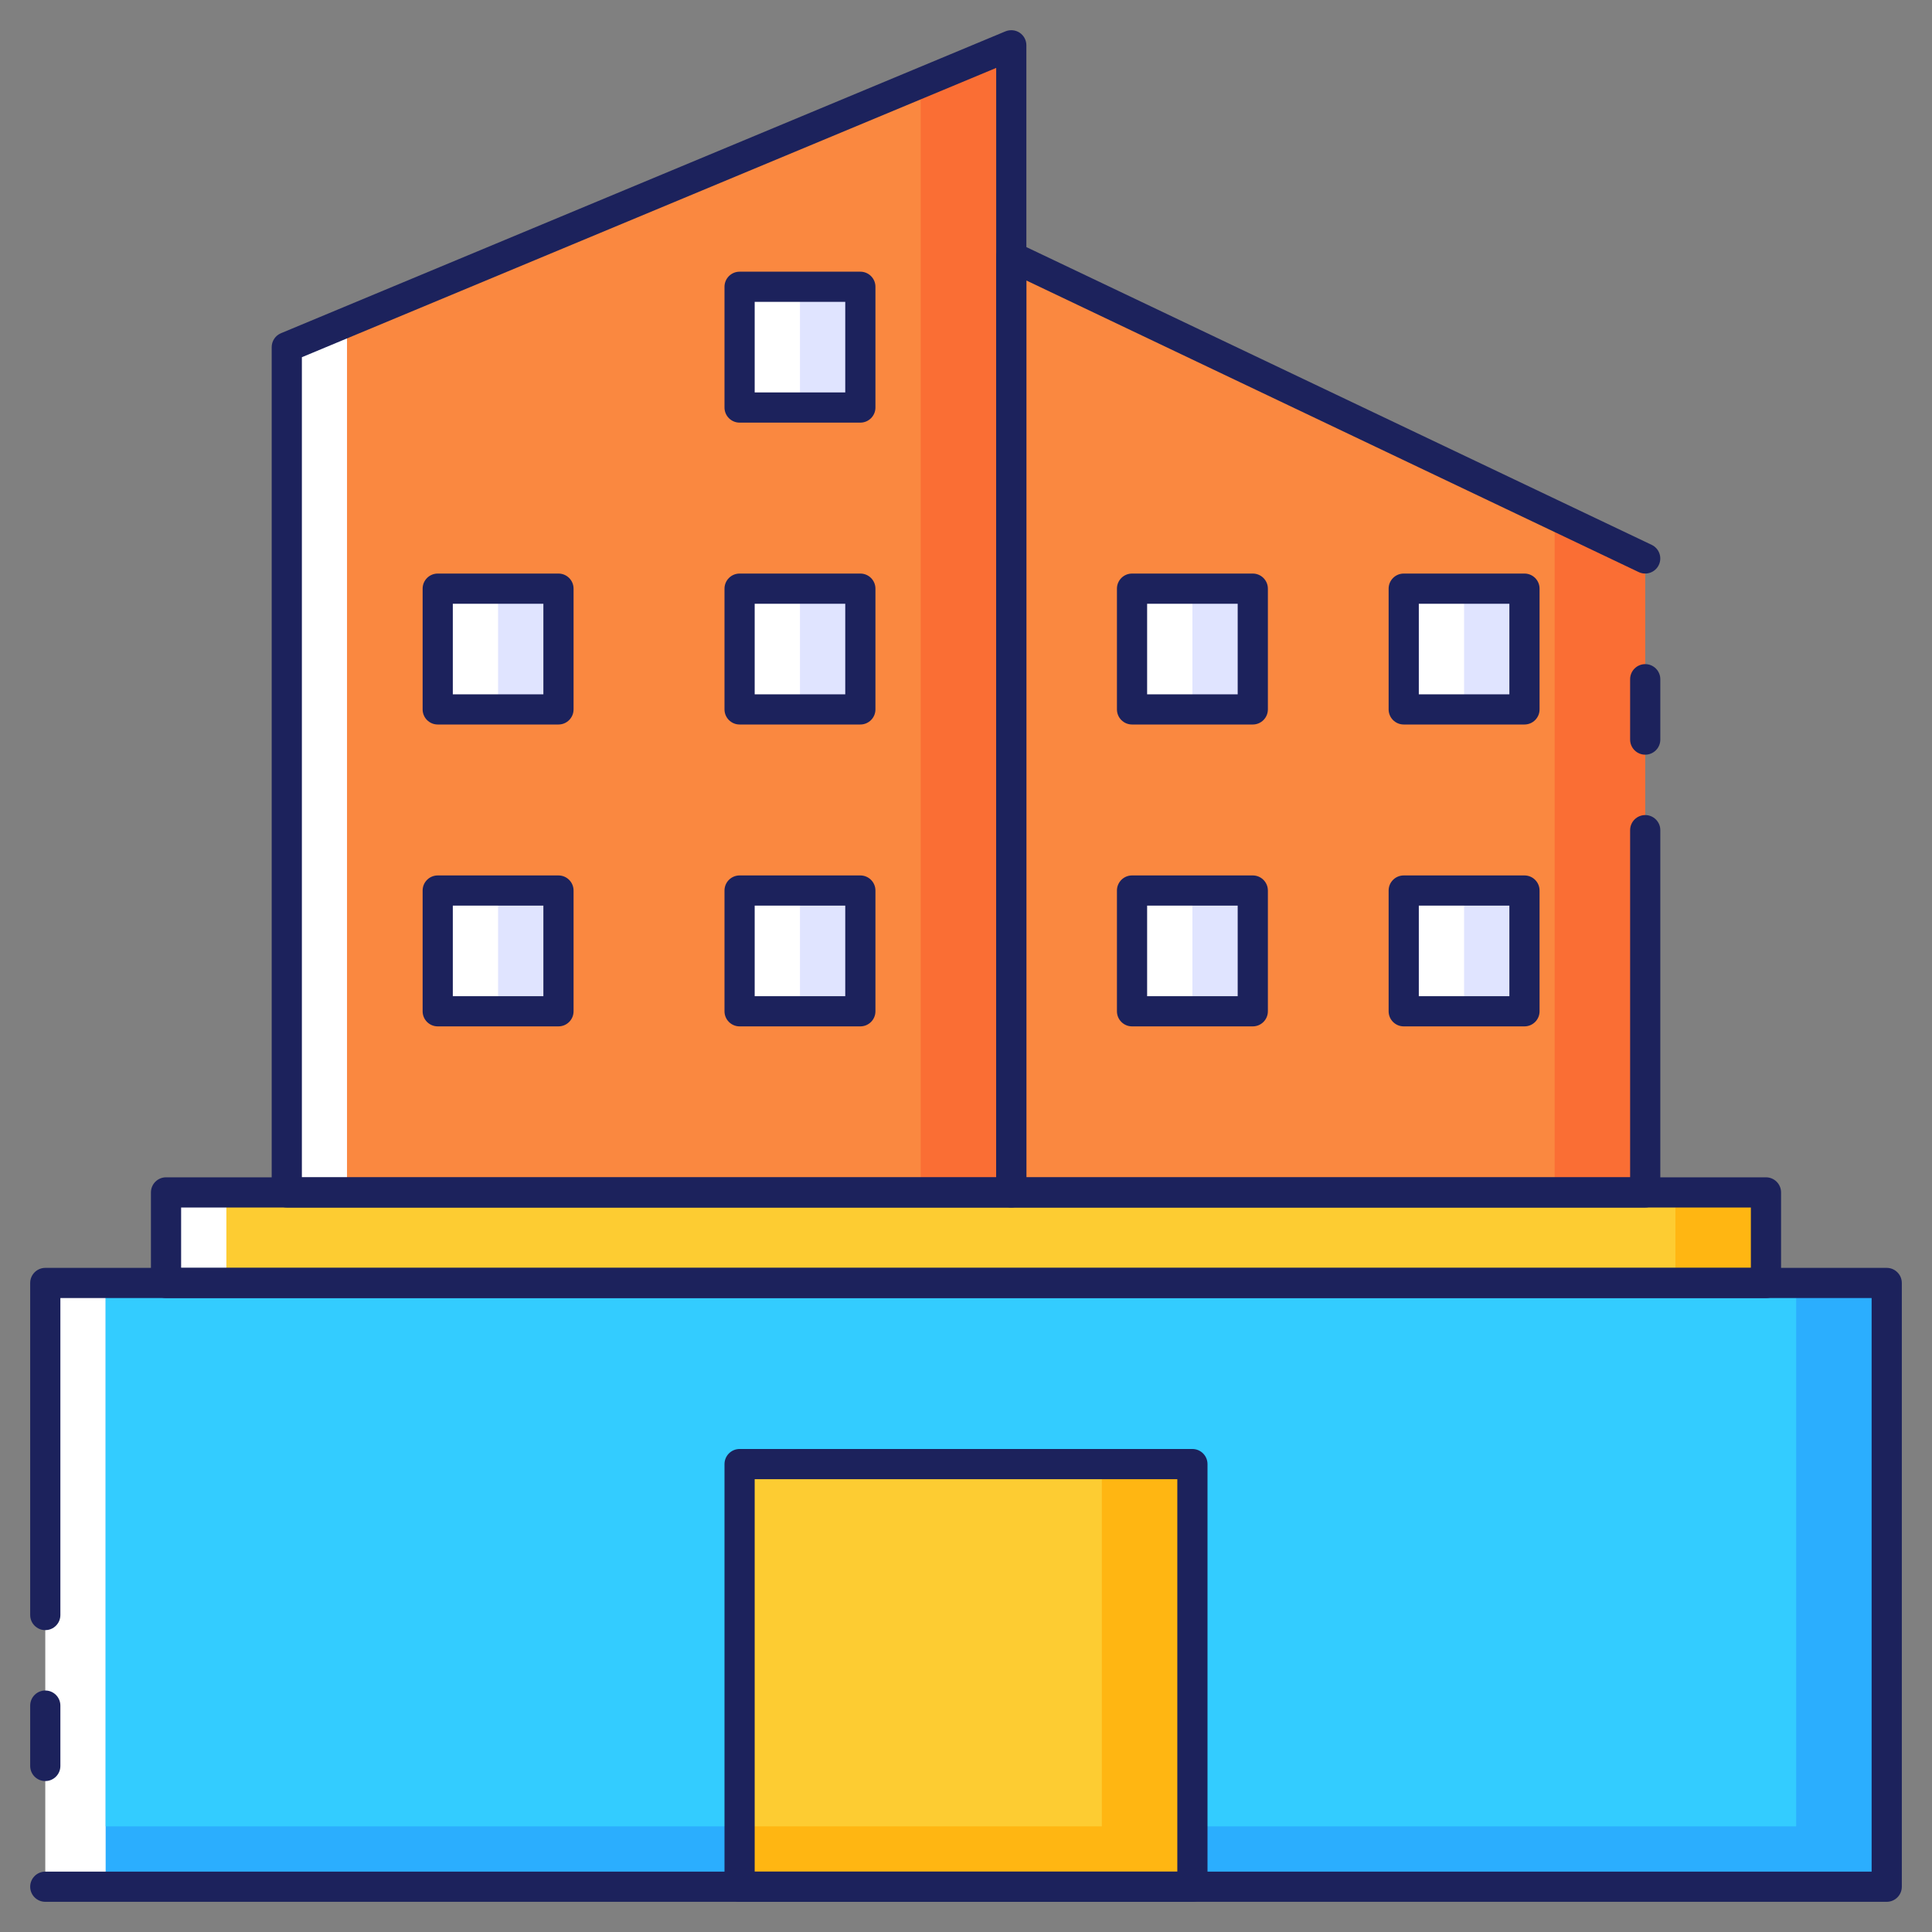 <svg xmlns="http://www.w3.org/2000/svg" enable-background="new 0 0 64 64" viewBox="0 0 64 64"><rect x="0" y="0" width="64" height="64" fill="#808080" stroke="none"/><rect width="61" height="20" x="1.5" y="42.5" fill="#fff"/><rect width="59" height="20" x="3.5" y="42.5" fill="#2baefe"/><rect width="56" height="18" x="3.5" y="42.5" fill="#3cf"/><polygon fill="#fff" points="33.5 39.5 9.5 39.5 9.5 11.5 33.5 1.5"/><polygon fill="#fa6e34" points="33.5 1.5 33.5 39.5 11.5 39.5 11.5 10.67"/><polygon fill="#fa8840" points="30.5 2.75 30.5 39.5 11.5 39.5 11.5 10.67"/><polygon fill="#fa6e34" points="54.5 18.5 54.5 39.5 33.5 39.5 33.5 8.5 51.5 17.07"/><polygon fill="#fa8840" points="51.5 17.07 51.5 39.5 33.5 39.5 33.5 8.5"/><rect width="53" height="3" x="5.5" y="39.5" fill="#fff"/><rect width="51" height="3" x="7.5" y="39.5" fill="#ffb612"/><rect width="48" height="3" x="7.5" y="39.5" fill="#fdcc32"/><rect width="15" height="14" x="24.5" y="48.5" fill="#ffb612"/><rect width="12" height="12" x="24.5" y="48.5" fill="#fdcc32"/><rect width="4" height="4" x="14.5" y="29.5" fill="#e0e4ff"/><rect width="4" height="4" x="24.5" y="29.5" fill="#e0e4ff"/><rect width="4" height="4" x="14.5" y="19.5" fill="#e0e4ff"/><rect width="4" height="4" x="24.5" y="19.5" fill="#e0e4ff"/><rect width="4" height="4" x="37.5" y="29.5" fill="#e0e4ff"/><rect width="4" height="4" x="46.5" y="29.5" fill="#e0e4ff"/><rect width="4" height="4" x="37.5" y="19.5" fill="#e0e4ff"/><rect width="4" height="4" x="46.5" y="19.5" fill="#e0e4ff"/><rect width="2" height="4" x="46.5" y="19.5" fill="#fff"/><rect width="2" height="4" x="37.5" y="19.5" fill="#fff"/><rect width="2" height="4" x="24.5" y="19.5" fill="#fff"/><rect width="2" height="4" x="14.5" y="19.5" fill="#fff"/><rect width="2" height="4" x="24.5" y="29.5" fill="#fff"/><rect width="2" height="4" x="14.5" y="29.5" fill="#fff"/><rect width="2" height="4" x="37.5" y="29.5" fill="#fff"/><rect width="2" height="4" x="46.5" y="29.5" fill="#fff"/><rect width="4" height="4" x="24.5" y="9.5" fill="#e0e4ff"/><rect width="2" height="4" x="24.5" y="9.5" fill="#fff"/><path fill="#1c225c" d="M62.5 63h-61C1.224 63 1 62.776 1 62.5S1.224 62 1.5 62H62V43H2v10.5C2 53.776 1.776 54 1.5 54S1 53.776 1 53.5v-11C1 42.224 1.224 42 1.5 42h61c.276 0 .5.224.5.5v20C63 62.776 62.776 63 62.5 63zM33.5 40h-24C9.224 40 9 39.776 9 39.5v-28c0-.202.121-.384.308-.462l24-10c.153-.062.331-.047.47.046S34 1.333 34 1.5v38C34 39.776 33.776 40 33.5 40zM10 39h23V2.25l-23 9.583V39z"/><path fill="#1c225c" d="M54.5,40h-21c-0.276,0-0.5-0.224-0.5-0.5v-31c0-0.172,0.088-0.331,0.233-0.423 c0.145-0.091,0.327-0.104,0.481-0.028l21,10c0.249,0.118,0.355,0.417,0.236,0.666c-0.118,0.249-0.418,0.355-0.666,0.236L34,9.292 V39h20V27.5c0-0.276,0.224-0.5,0.5-0.5s0.5,0.224,0.5,0.5v12C55,39.776,54.776,40,54.5,40z"/><path fill="#1c225c" d="M58.5 43h-53C5.224 43 5 42.776 5 42.5v-3C5 39.224 5.224 39 5.5 39h53c.276 0 .5.224.5.5v3C59 42.776 58.776 43 58.5 43zM6 42h52v-2H6V42zM39.5 63h-15c-.276 0-.5-.224-.5-.5v-14c0-.276.224-.5.5-.5h15c.276 0 .5.224.5.5v14C40 62.776 39.776 63 39.5 63zM25 62h14V49H25V62zM18.5 34h-4c-.276 0-.5-.224-.5-.5v-4c0-.276.224-.5.5-.5h4c.276 0 .5.224.5.5v4C19 33.776 18.776 34 18.5 34zM15 33h3v-3h-3V33zM28.5 34h-4c-.276 0-.5-.224-.5-.5v-4c0-.276.224-.5.5-.5h4c.276 0 .5.224.5.5v4C29 33.776 28.776 34 28.5 34zM25 33h3v-3h-3V33zM18.5 24h-4c-.276 0-.5-.224-.5-.5v-4c0-.276.224-.5.5-.5h4c.276 0 .5.224.5.5v4C19 23.776 18.776 24 18.5 24zM15 23h3v-3h-3V23zM28.5 24h-4c-.276 0-.5-.224-.5-.5v-4c0-.276.224-.5.5-.5h4c.276 0 .5.224.5.5v4C29 23.776 28.776 24 28.5 24zM25 23h3v-3h-3V23zM41.5 34h-4c-.276 0-.5-.224-.5-.5v-4c0-.276.224-.5.5-.5h4c.276 0 .5.224.5.5v4C42 33.776 41.776 34 41.5 34zM38 33h3v-3h-3V33zM50.5 34h-4c-.276 0-.5-.224-.5-.5v-4c0-.276.224-.5.5-.5h4c.276 0 .5.224.5.5v4C51 33.776 50.776 34 50.5 34zM47 33h3v-3h-3V33zM41.5 24h-4c-.276 0-.5-.224-.5-.5v-4c0-.276.224-.5.5-.5h4c.276 0 .5.224.5.5v4C42 23.776 41.776 24 41.5 24zM38 23h3v-3h-3V23zM50.5 24h-4c-.276 0-.5-.224-.5-.5v-4c0-.276.224-.5.5-.5h4c.276 0 .5.224.5.5v4C51 23.776 50.776 24 50.5 24zM47 23h3v-3h-3V23zM28.5 14h-4c-.276 0-.5-.224-.5-.5v-4C24 9.224 24.224 9 24.5 9h4C28.776 9 29 9.224 29 9.5v4C29 13.776 28.776 14 28.5 14zM25 13h3v-3h-3V13zM1.5 59C1.224 59 1 58.776 1 58.5v-2C1 56.224 1.224 56 1.5 56S2 56.224 2 56.5v2C2 58.776 1.776 59 1.5 59zM54.5 25c-.276 0-.5-.224-.5-.5v-2c0-.276.224-.5.5-.5s.5.224.5.5v2C55 24.776 54.776 25 54.5 25z"/></svg>